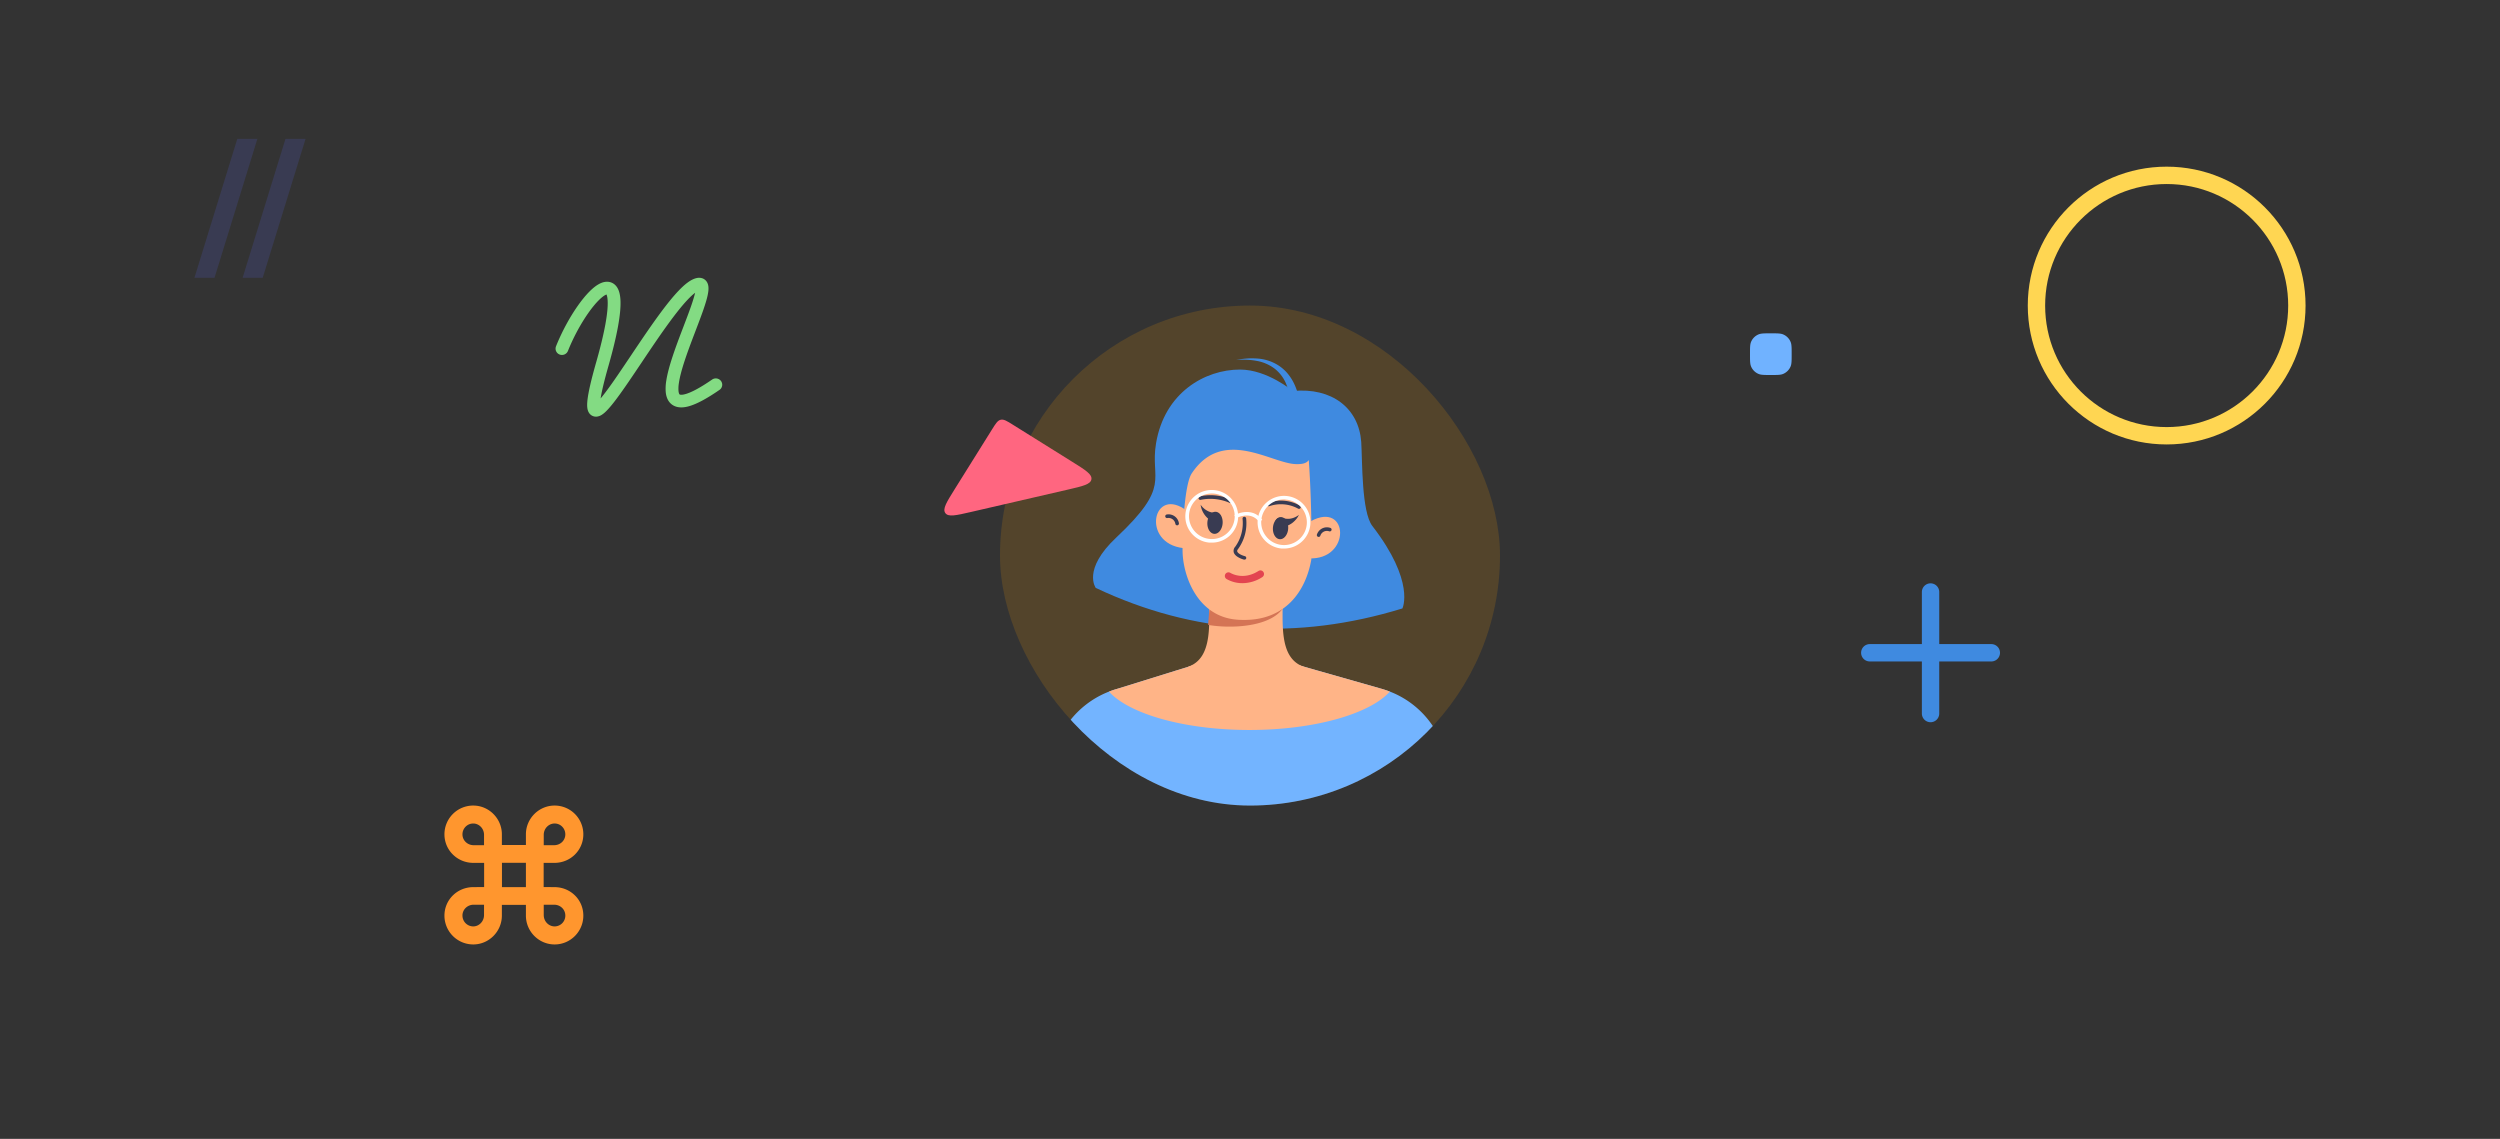 <svg xmlns="http://www.w3.org/2000/svg" width="360" height="164" fill="none" viewBox="0 0 360 164" class="MobileArt-sc-1bsnov6-0 bzbQuv"><rect x="0" y="0" width="360" height="164" fill="#333333" stroke="none"/><path fill="#393B52" d="M28 40h2.893l6.169-20h-2.893L28 40ZM34.938 40h2.893L44 20h-2.893l-6.169 20Z"></path><path fill="#83DB83" fill-rule="evenodd" d="M100.09 42.167c-.1.462-.285 1.075-.543 1.823-.31.9-.702 1.927-1.118 3.017l-.189.495c-.482 1.266-.982 2.597-1.398 3.86-.414 1.256-.756 2.483-.91 3.538a6.73 6.73 0 0 0-.07 1.51c.039.462.155.944.43 1.354.294.437.73.732 1.273.847.511.108 1.066.047 1.632-.111 1.124-.313 2.573-1.088 4.409-2.355a.9.9 0 0 0 .227-1.266.933.933 0 0 0-1.286-.223c-1.795 1.238-3.036 1.867-3.852 2.094-.404.113-.633.106-.742.083-.078-.016-.098-.038-.122-.073-.042-.063-.105-.21-.13-.502a4.979 4.979 0 0 1 .059-1.1c.13-.9.435-2.01.838-3.235.401-1.22.888-2.516 1.37-3.782l.188-.492c.415-1.087.818-2.143 1.139-3.074.361-1.045.654-2.03.716-2.754.028-.33.031-.816-.223-1.223a1.257 1.257 0 0 0-.673-.53 1.485 1.485 0 0 0-.768-.033c-.485.1-.944.365-1.35.667-.42.312-.854.716-1.293 1.178-.878.922-1.842 2.143-2.825 3.486-1.344 1.834-2.768 3.96-4.1 5.946-.613.913-1.206 1.798-1.763 2.611-.892 1.305-1.687 2.422-2.334 3.218-.067.083-.132.16-.194.234.156-1.002.514-2.524 1.135-4.698 1.274-4.465 1.786-7.455 1.73-9.285-.026-.883-.188-1.701-.663-2.243-.263-.299-.61-.497-1.012-.558a2.065 2.065 0 0 0-1.054.138c-.602.232-1.197.706-1.745 1.258-.564.568-1.146 1.287-1.714 2.1-1.136 1.624-2.258 3.68-3.1 5.783a.905.905 0 0 0 .52 1.18.928.928 0 0 0 1.197-.513c.792-1.978 1.85-3.912 2.903-5.42.528-.753 1.044-1.385 1.514-1.858.486-.49.861-.746 1.1-.838a.795.795 0 0 1 .036-.013c.06.124.155.424.173 1.038.047 1.533-.394 4.296-1.663 8.739-.705 2.47-1.107 4.214-1.242 5.349-.064.546-.082 1.057.02 1.461.053.206.16.485.407.706.283.252.632.327.944.29a1.65 1.65 0 0 0 .666-.249 3.4 3.4 0 0 0 .492-.38c.308-.282.643-.657.99-1.084.7-.86 1.531-2.031 2.425-3.339.577-.843 1.182-1.745 1.801-2.668 1.32-1.97 2.707-4.038 4.028-5.842.968-1.321 1.878-2.468 2.675-3.306.39-.41.739-.73 1.039-.956ZM85.635 58.216Zm.78.34c.002.006.002.006 0 0Z" clip-rule="evenodd"></path><path fill="#FFD652" fill-rule="evenodd" d="M312 61.5c9.665 0 17.5-7.835 17.5-17.5s-7.835-17.5-17.5-17.5-17.5 7.835-17.5 17.5 7.835 17.5 17.5 17.5Zm0 2.5c11.046 0 20-8.954 20-20s-8.954-20-20-20-20 8.954-20 20 8.954 20 20 20Z" clip-rule="evenodd"></path><g clip-path="url(#a)"><rect width="72" height="72" x="144" y="44" fill="#FFA000" fill-opacity="0.16" rx="36"></rect><path fill="#3F8AE0" d="M186.161 56.306s-3.681-3.09-7.603-3.09c-5.061 0-10.874 3.326-12.09 10.63-.883 5.282 2.272 6.047-5.733 13.564-4.925 4.628-2.946 7.248-2.946 7.248 14.258 6.744 28.991 7.613 44.156 2.957 0 0 1.895-3.814-4.323-11.868-1.574-2.032-1.433-9.368-1.606-12.113-.353-4.864-4.231-7.877-9.855-7.328Z"></path><path fill="#73B4FF" d="M214.132 125.865c-.457-2.184-5.668-16.124-6.125-17.699a13.127 13.127 0 0 0-9.024-8.967L185.64 95.4l-5.721 1.17-6.824-1.17L160.86 99.2a13.152 13.152 0 0 0-5.675 3.319 13.117 13.117 0 0 0-3.353 5.648c-.458 1.575-5.805 16.685-6.262 18.873 10.216 5.02 41.735 9.2 68.562-1.174Z"></path><path fill="#FFB487" d="M184.708 85.58a20.256 20.256 0 0 0-5.291-4.764 20.212 20.212 0 0 0-5.294 4.764c-.057 4.007.63 9.131-2.999 10.418 1.802 2.04 5.026 7.44 8.285 7.408 3.26.032 6.495-5.369 8.298-7.408-3.629-1.29-2.939-6.411-2.999-10.418Z"></path><path fill="#D47455" d="M173.962 89.987c3.396.581 8.972.285 10.786-2.404a6.744 6.744 0 0 1-.309-1.134 19.885 19.885 0 0 0-3.384-3.714c-.353.192-.722.4-1.104.62l-2.653 1.816c-1.064.833-2.116 1.398-3.135 2.476 0 .153-.032.337-.052.537-.053.601-.097 1.21-.149 1.803Z"></path><path fill="#FFB487" d="M170.96 73.595c-4.954-3.854-6.732 4.66-.542 5.333.401-1.739.839-3.482.542-5.333Z"></path><path fill="#393B52" d="M169.506 75.647a.257.257 0 0 1-.253-.205.992.992 0 0 0-1.172-.837.265.265 0 0 1-.285-.236.265.265 0 0 1 .233-.285 1.512 1.512 0 0 1 1.734 1.25.263.263 0 0 1-.201.309l-.056.004Z"></path><path fill="#FFB487" d="M170.289 79.169c-.044-1.795.185-9.3 1.325-11.007 4.472-6.708 11.432-1.427 14.997-1.33.947.024 1.521-.117 1.85-.578.494 6.772.422 14.425.35 14.425-.803 4.408-3.685 8.76-9.988 8.587a7.41 7.41 0 0 1-.722-.036c-5.881-.473-7.84-6.663-7.812-10.061Z"></path><path fill="#393B52" d="M187.049 73.275a.234.234 0 0 1-.125-.032 5.14 5.14 0 0 0-4.118-.36.265.265 0 0 1-.342-.145.26.26 0 0 1 .145-.337 5.55 5.55 0 0 1 4.568.4.262.262 0 0 1 .1.353.257.257 0 0 1-.228.12ZM177.21 72.43a.3.3 0 0 1-.101 0 6.973 6.973 0 0 0-4.191-.458.26.26 0 0 1-.148-.5 7.339 7.339 0 0 1 4.54.476.265.265 0 0 1 .141.142c.013.031.02.065.019.1a.244.244 0 0 1-.02.099.258.258 0 0 1-.24.14ZM185.498 76.135c.062-.876-.379-1.621-.985-1.664-.606-.043-1.147.633-1.21 1.509-.062.876.379 1.621.985 1.664.606.043 1.148-.633 1.21-1.509Z"></path><path fill="#393B52" d="M187.048 74.136c-.107.227-.242.44-.401.633-.169.203-.36.385-.57.545a3.216 3.216 0 0 1-.727.4c-.269.11-.551.189-.838.233h-.033a.717.717 0 1 1-.244-1.414.728.728 0 0 1 .349.024c.185.067.378.111.574.132.209.028.421.028.63 0a2.62 2.62 0 0 0 .646-.188c.22-.094.427-.217.614-.365ZM176.058 75.364c.062-.877-.379-1.622-.985-1.665-.606-.043-1.148.633-1.21 1.51-.062.876.379 1.621.985 1.664.606.043 1.147-.633 1.21-1.51Z"></path><path fill="#393B52" d="M172.894 72.682a2.735 2.735 0 0 0 1.028.906 2.472 2.472 0 0 0 1.184.26.717.717 0 0 1 .719.717.715.715 0 0 1-.44.665.721.721 0 0 1-.612-.028h-.028a3.763 3.763 0 0 1-.727-.48 3.13 3.13 0 0 1-.566-.61 3.254 3.254 0 0 1-.373-.693 2.884 2.884 0 0 1-.185-.737ZM179.201 80.587h-.069c-.293-.08-1.26-.4-1.465-1.022a.883.883 0 0 1 .217-.849 5.84 5.84 0 0 0 1.044-4.007.245.245 0 0 1 .006-.1.255.255 0 0 1 .218-.188.262.262 0 0 1 .293.228 6.329 6.329 0 0 1-1.16 4.407c-.168.205-.132.321-.12.361.076.245.53.521 1.104.673a.263.263 0 0 1 .184.32.257.257 0 0 1-.252.177Z"></path><path fill="#E34450" d="M178.928 83.977a4.555 4.555 0 0 1-2.308-.601.519.519 0 0 1 .165-.946.524.524 0 0 1 .393.068c.08.048 1.858 1.114 4.038-.276a.518.518 0 0 1 .581.012.523.523 0 0 1-.019.865 5.27 5.27 0 0 1-2.85.878Z"></path><path fill="#FFB487" d="M188.747 75.054c5.515-3.001 5.876 5.69-.338 5.349-.112-1.783-.261-3.574.338-5.35Z"></path><path fill="#393B52" d="M189.887 77.317a.28.28 0 0 1-.097-.02.259.259 0 0 1-.148-.337 1.514 1.514 0 0 1 1.915-.949.264.264 0 0 1 .184.32.266.266 0 0 1-.321.185.987.987 0 0 0-1.293.633.255.255 0 0 1-.24.168Z"></path><path fill="#fff" d="M174.496 78.139h-.317a3.806 3.806 0 0 1-2.589-1.328 3.793 3.793 0 0 1 .44-5.352 3.808 3.808 0 0 1 5.361.44 3.797 3.797 0 0 1 .485 4.19 3.78 3.78 0 0 1-3.38 2.05Zm0-7.076a3.295 3.295 0 0 0-2.223.87 3.28 3.28 0 0 0-1.048 2.143 3.286 3.286 0 0 0 3.006 3.534 3.259 3.259 0 0 0 2.409-.77 3.27 3.27 0 0 0 .377-4.619 3.29 3.29 0 0 0-2.529-1.158h.008ZM184.901 78.992h-.313a3.784 3.784 0 0 1-2.589-1.33 3.754 3.754 0 0 1-.892-2.765 3.802 3.802 0 0 1 1.331-2.586 3.814 3.814 0 0 1 2.772-.892 3.8 3.8 0 0 1 3.48 4.1 3.8 3.8 0 0 1-1.218 2.471c-.702.644-1.619 1-2.571 1.002Zm0-7.076a3.29 3.29 0 0 0-3.131 4.29c.133.412.347.795.63 1.123a3.27 3.27 0 0 0 2.236 1.15 3.292 3.292 0 0 0 2.392-.77 3.276 3.276 0 0 0 1.148-2.23 3.286 3.286 0 0 0-3.006-3.534 1.07 1.07 0 0 0-.273-.029h.004Z"></path><path fill="#fff" d="M181.328 75.162c-1.256-1.675-3.235-.585-3.319-.537l-.257-.453c.024 0 2.46-1.366 4.014.677l-.438.313Z"></path><path fill="#FFB487" d="M179.915 105.117c9.357 0 17.309-2.308 20.224-5.521a14.165 14.165 0 0 0-1.156-.4l-13.344-3.8-5.72 1.17-6.824-1.17-12.235 3.8a9.862 9.862 0 0 0-1.164.4c2.91 3.213 10.862 5.521 20.219 5.521Z"></path><path fill="#3F8AE0" d="M185.748 58.016V57.7c0-.108 0-.229-.024-.34a6.949 6.949 0 0 0-.096-.69 7.141 7.141 0 0 0-.402-1.334 5.36 5.36 0 0 0-1.63-2.212 6 6 0 0 0-2.617-1.154 10.565 10.565 0 0 0-2.978-.124c.993-.216 2.012-.29 3.026-.22a6.504 6.504 0 0 1 2.967.93c.457.283.874.626 1.24 1.02.364.402.679.844.939 1.32.257.473.466.971.627 1.486.08.256.148.517.204.801.028.132.053.264.077.4.024.137.04.265.052.437l-1.385-.004Z"></path></g><path fill="#FF6680" d="m154.411 66.505-8.547-5.34c-.879-.55-1.318-.824-1.762-.721-.443.102-.718.541-1.267 1.42l-5.34 8.547c-1.197 1.915-1.795 2.872-1.369 3.47.426.598 1.526.344 3.727-.164l13.888-3.206c2.2-.508 3.3-.762 3.421-1.486.121-.725-.836-1.323-2.751-2.52Z"></path><path fill="#70B2FF" d="M252 51c0-.932 0-1.398.152-1.765.203-.49.593-.88 1.083-1.083.367-.152.833-.152 1.765-.152.932 0 1.398 0 1.765.152.49.203.88.593 1.083 1.083.152.367.152.833.152 1.765 0 .932 0 1.398-.152 1.765-.203.49-.593.88-1.083 1.083-.367.152-.833.152-1.765.152-.932 0-1.398 0-1.765-.152a2.002 2.002 0 0 1-1.083-1.083C252 52.398 252 51.932 252 51Z"></path><path fill="#FF962E" d="M69.714 124.253v3.481l-1.58.013c-2.278.013-4.134 1.806-4.134 4.1A4.15 4.15 0 0 0 68.147 136c2.265 0 4.122-1.872 4.122-4.153v-1.542h3.462v1.542c0 2.281 1.857 4.153 4.135 4.153 2.29 0 4.134-1.872 4.134-4.153 0-2.294-1.843-4.087-4.134-4.1l-1.58-.013v-3.481h1.58c2.29-.013 4.134-1.819 4.134-4.113a4.136 4.136 0 0 0-4.134-4.14c-2.278 0-4.135 1.872-4.135 4.14v1.542H72.27v-1.542c0-2.268-1.857-4.14-4.122-4.14A4.139 4.139 0 0 0 64 120.14c0 2.294 1.856 4.1 4.134 4.113h1.58Zm-1.5-2.544c-.91 0-1.62-.699-1.62-1.556 0-.87.698-1.569 1.553-1.569.83 0 1.554.712 1.554 1.635v1.49h-1.488Zm11.573 0h-1.488v-1.49c0-.923.724-1.635 1.567-1.635.856 0 1.54.699 1.54 1.569 0 .857-.698 1.556-1.62 1.556Zm-7.505 6.038v-3.507h3.45v3.507h-3.45Zm-4.069 2.531h1.488v1.49c0 .923-.724 1.635-1.553 1.635a1.56 1.56 0 0 1-1.554-1.569c0-.857.71-1.556 1.62-1.556Zm11.574 0c.921 0 1.62.699 1.62 1.556a1.55 1.55 0 0 1-1.541 1.569c-.843 0-1.567-.712-1.567-1.635v-1.49h1.488Z"></path><path fill="#3F8AE0" d="M278 84c-.69 0-1.25.56-1.25 1.25v7.5h-7.5a1.25 1.25 0 0 0 0 2.5h7.5v7.5a1.25 1.25 0 0 0 2.5 0v-7.5h7.5a1.25 1.25 0 0 0 0-2.5h-7.5v-7.5c0-.69-.56-1.25-1.25-1.25Z"></path><defs><clipPath id="a"><rect width="72" height="72" x="144" y="44" fill="#fff" rx="36"></rect></clipPath></defs></svg>